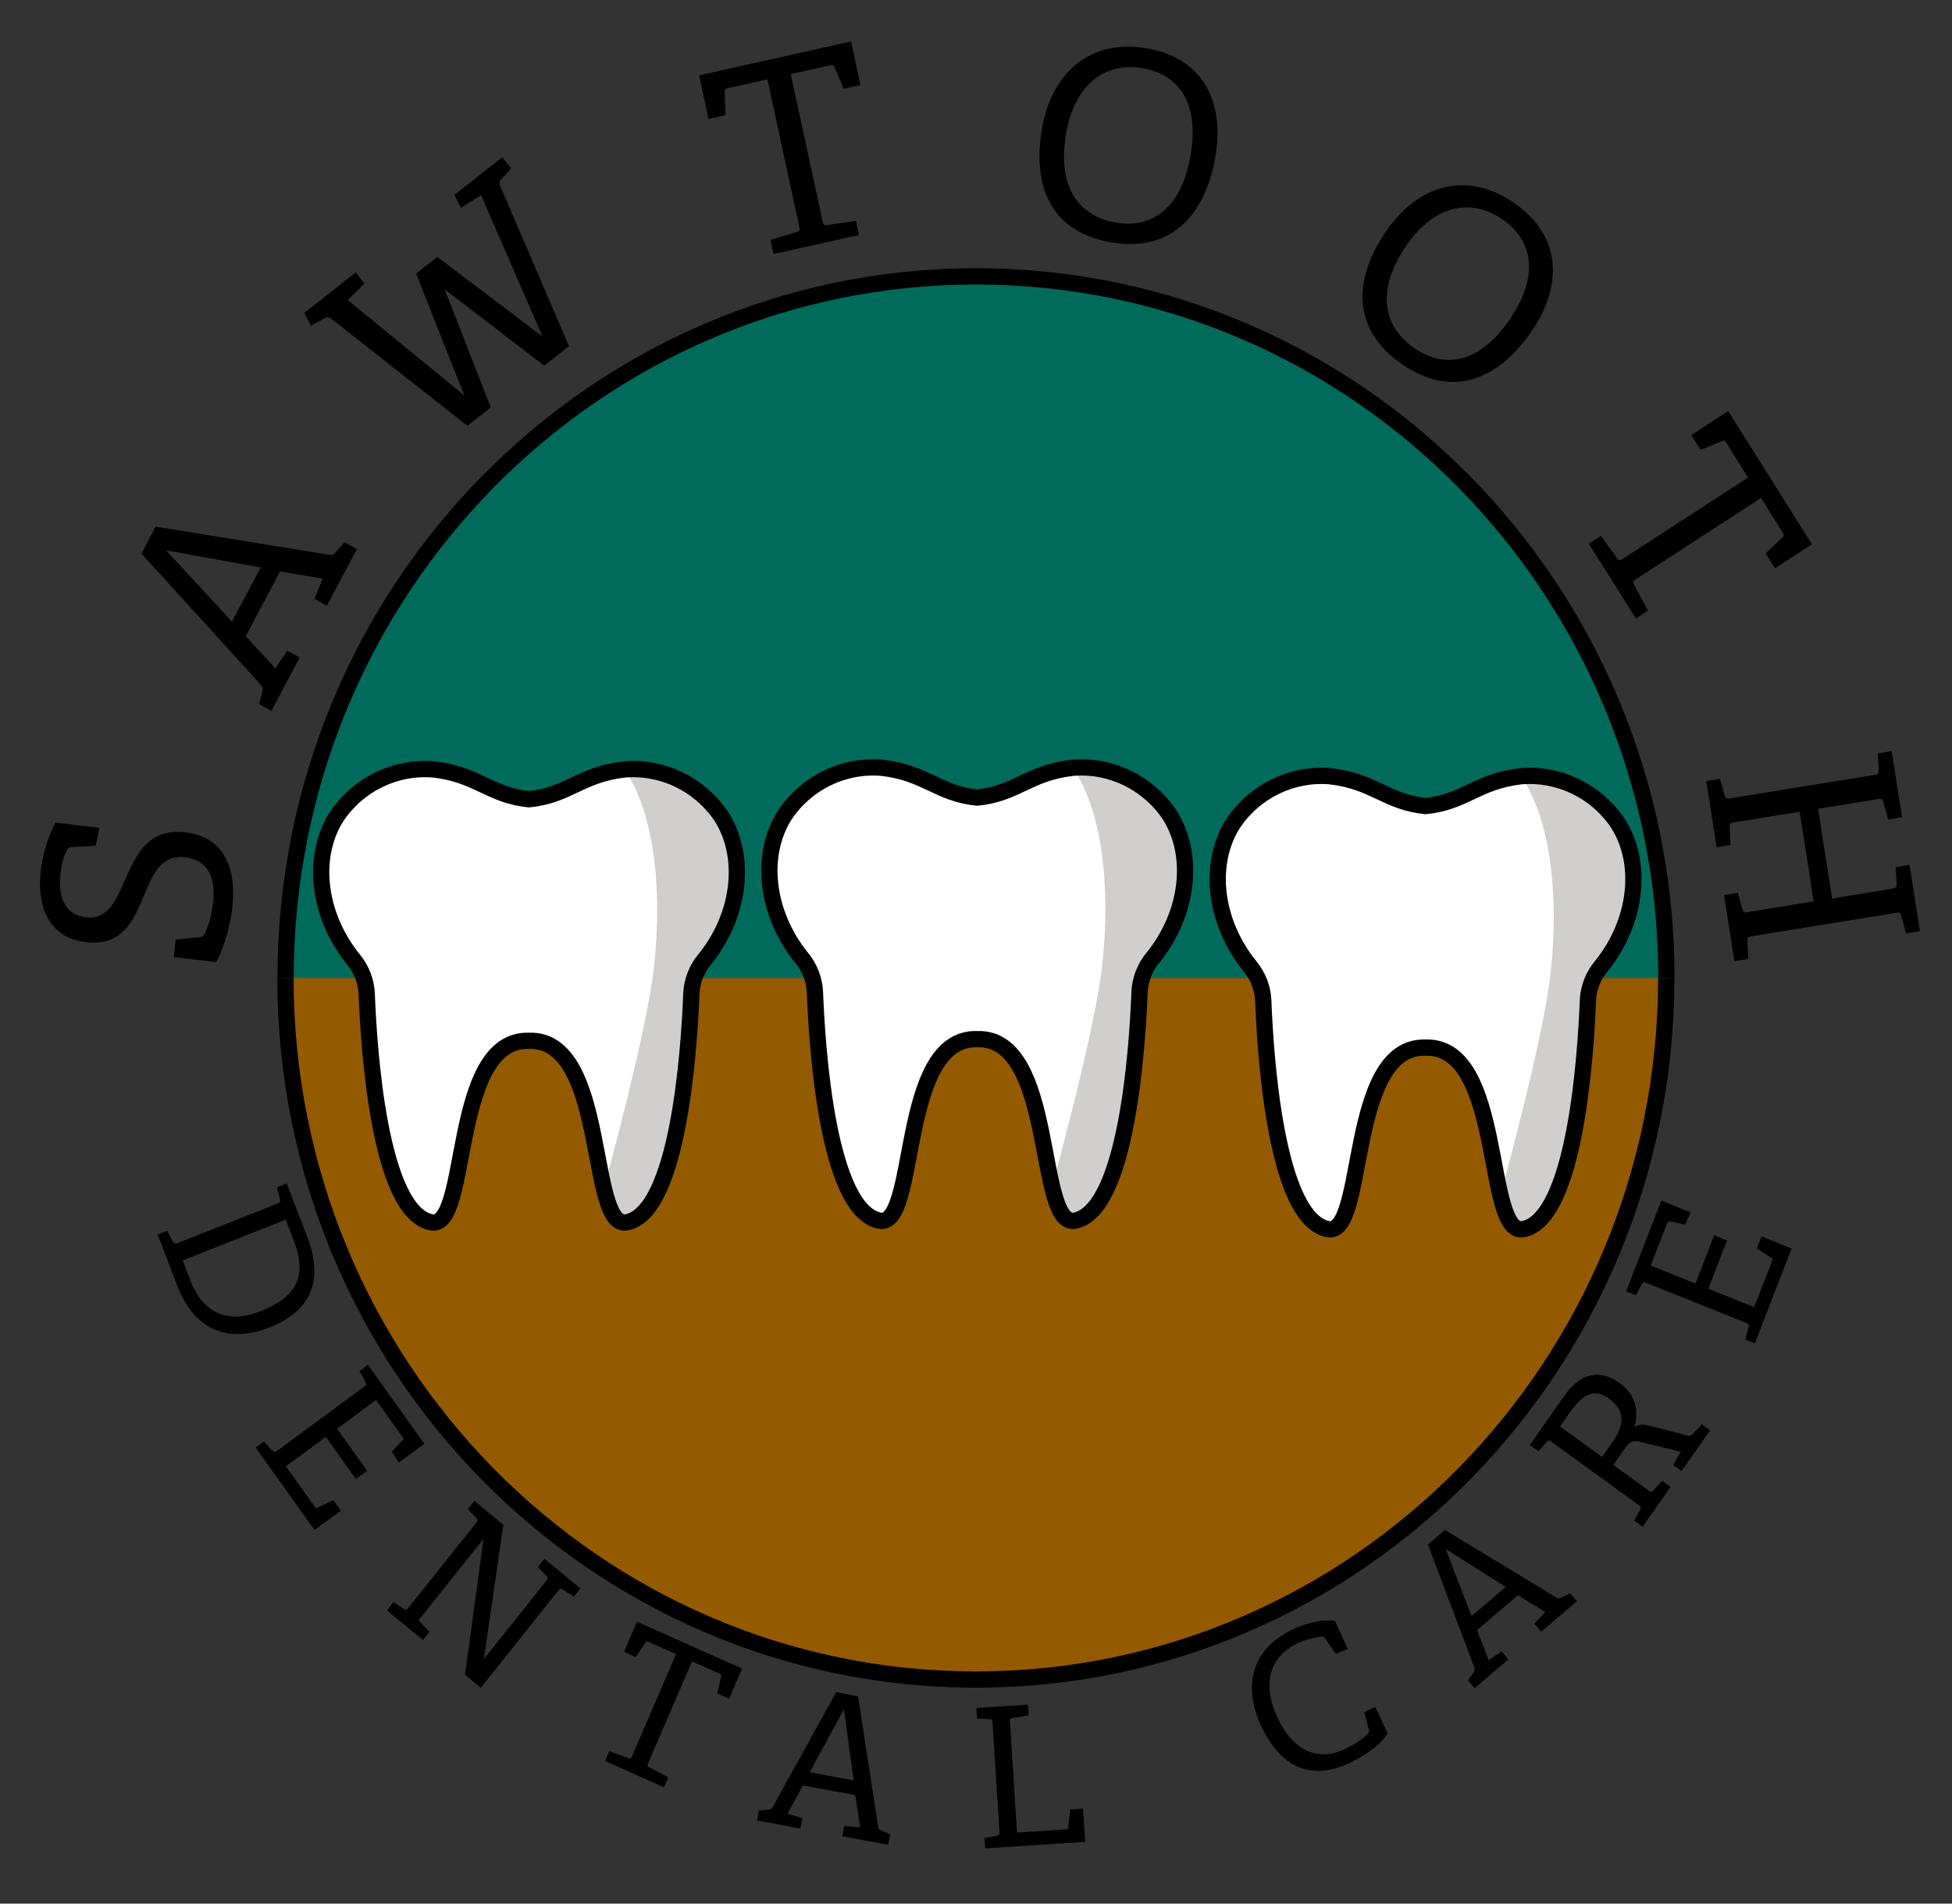<svg width="120" height="117" viewBox="0 0 120 117" fill="none" xmlns="http://www.w3.org/2000/svg">
<rect x="0" y="0" width="120" height="117" fill="#333333" stroke="none"/>
<path d="M102.434 60.107C102.434 83.924 83.433 103.229 59.992 103.229C36.551 103.229 17.549 83.924 17.549 60.107" fill="#945A00"/>
<path d="M102.434 60.107C102.434 83.924 83.433 103.229 59.992 103.229C36.551 103.229 17.549 83.924 17.549 60.107" stroke="black" stroke-miterlimit="10"/>
<path d="M17.558 60.107C17.558 36.291 36.559 16.986 60 16.986C83.441 16.986 102.442 36.291 102.442 60.107" fill="#006B5A"/>
<path d="M17.558 60.107C17.558 36.291 36.559 16.986 60 16.986C83.441 16.986 102.442 36.291 102.442 60.107" stroke="black" stroke-miterlimit="10"/>
<path d="M10.634 76.309C10.718 76.454 10.759 76.462 10.919 76.403L17.062 73.972C17.23 73.904 17.247 73.87 17.214 73.708L17.021 72.975L17.625 72.736L18.901 76.061C19.975 78.858 18.951 80.641 16.584 81.579C14.15 82.542 12.002 81.894 10.894 79.012L9.694 75.874L10.281 75.644L10.625 76.317L10.634 76.309ZM16.039 80.581C18.481 79.617 18.808 78.202 18.061 76.249L17.566 74.962L11.229 77.469L11.7 78.688C12.514 80.811 14.083 81.357 16.047 80.581H16.039Z" fill="black"/>
<path d="M16.752 89.142C16.869 89.261 16.911 89.261 17.054 89.159L22.392 85.228C22.535 85.126 22.551 85.083 22.468 84.93L22.098 84.273L22.619 83.889L26.085 88.741L24.515 89.901L24.087 89.219L24.725 88.545C24.809 88.46 24.809 88.4 24.725 88.289L23.122 86.047L20.722 87.812L22.568 90.395L21.88 90.899L20.034 88.315L17.575 90.123L19.329 92.579C19.404 92.681 19.438 92.706 19.547 92.655L20.487 92.203L20.948 92.851L19.337 94.037L15.72 88.972L16.232 88.596L16.735 89.159L16.752 89.142Z" fill="black"/>
<path d="M25.85 99.409C25.732 99.554 25.724 99.588 25.85 99.716L26.404 100.295L26.001 100.799L23.785 98.974L24.188 98.471L24.817 98.88C24.96 98.965 25.002 98.957 25.111 98.812L29.274 93.602C29.383 93.465 29.392 93.423 29.274 93.295L28.754 92.757L29.157 92.246L30.944 93.721L29.744 101.975L33.588 97.157C33.697 97.021 33.705 96.978 33.588 96.85L33.068 96.313L33.47 95.81L35.678 97.626L35.275 98.13L34.603 97.703C34.452 97.609 34.427 97.618 34.318 97.763L29.559 103.732L28.586 102.93L29.727 94.574L25.858 99.426L25.85 99.409Z" fill="black"/>
<path d="M38.598 108.055C38.758 108.115 38.791 108.081 38.867 107.91L41.561 101.668L39.891 100.926C39.773 100.875 39.731 100.867 39.664 100.969L39.085 101.847L38.363 101.523L39.161 99.673L45.615 102.555L44.818 104.406L44.096 104.081L44.331 103.05C44.356 102.93 44.331 102.905 44.213 102.854L42.543 102.112L39.849 108.354C39.782 108.507 39.773 108.558 39.933 108.635L41.083 109.249L40.822 109.854L37.197 108.234L37.457 107.629L38.598 108.047V108.055Z" fill="black"/>
<path d="M52.874 112.302L52.581 110.332L49.358 109.735L48.41 111.474L49.324 111.756L49.207 112.387L46.546 111.892L46.656 111.27L47.176 111.236C47.369 111.227 47.436 111.202 47.503 111.065L51.406 104.005L52.749 104.252L53.982 112.276C53.999 112.421 54.092 112.464 54.226 112.523L54.721 112.754L54.603 113.385L51.783 112.864L51.901 112.233L52.866 112.302H52.874ZM52.48 109.428L51.884 105.045L49.778 108.925L52.48 109.428Z" fill="black"/>
<path d="M61.267 112.822C61.427 112.788 61.452 112.754 61.444 112.574L61.016 105.889C61.007 105.71 60.982 105.676 60.814 105.668L60.067 105.633L60.025 104.977L63.189 104.772L63.231 105.429L62.266 105.591C62.09 105.616 62.081 105.659 62.09 105.83L62.518 112.634L65.497 112.438C65.623 112.438 65.657 112.412 65.674 112.293L65.791 111.21L66.58 111.159L66.706 113.205L60.562 113.606L60.52 112.967L61.251 112.839L61.267 112.822Z" fill="black"/>
<path d="M83.013 108.336C80.42 109.581 78.607 108.413 77.507 106.034C76.425 103.689 76.895 101.378 79.446 100.159C80.378 99.707 81.368 99.519 82.065 99.622L82.862 101.353L82.123 101.651L81.469 100.713C81.402 100.628 81.351 100.568 81.225 100.594C80.797 100.645 80.277 100.756 79.773 100.995C78.103 101.796 77.541 103.433 78.523 105.548C79.496 107.654 81.041 108.285 82.703 107.492C83.181 107.262 83.76 106.921 84.087 106.554C84.154 106.478 84.188 106.426 84.146 106.29L83.869 105.233L84.549 104.909L85.304 106.537C84.91 107.202 83.995 107.859 83.021 108.328L83.013 108.336Z" fill="black"/>
<path d="M94.998 99.076L93.319 98.044L90.802 100.185L91.515 102.035L92.312 101.498L92.723 101.992L90.65 103.757L90.248 103.271L90.55 102.845C90.667 102.683 90.684 102.623 90.634 102.478L87.78 94.923L88.829 94.037L95.695 98.198C95.82 98.275 95.904 98.232 96.039 98.172L96.525 97.925L96.937 98.419L94.738 100.287L94.326 99.792L94.998 99.085V99.076ZM92.572 97.541L88.871 95.205L90.466 99.332L92.572 97.541Z" fill="black"/>
<path d="M103.332 89.236L100.789 88.605C100.394 88.511 100.193 88.588 99.924 88.972L99.177 90.037L101.351 91.615C101.502 91.726 101.527 91.726 101.653 91.598L102.182 91.01L102.702 91.385L100.982 93.832L100.462 93.457L100.822 92.8C100.898 92.647 100.881 92.613 100.739 92.502L95.376 88.613C95.233 88.511 95.191 88.511 95.073 88.63L94.578 89.193L94.049 88.809L96.139 85.834C97.365 84.085 98.64 84.333 99.555 84.998C100.579 85.74 100.747 86.712 100.47 87.701C100.822 87.505 101.074 87.539 101.553 87.667L103.693 88.221C103.886 88.272 104.003 88.213 104.121 88.076L104.624 87.547L105.128 87.914L103.374 90.413L102.854 90.037L103.332 89.227V89.236ZM98.917 85.962C97.944 85.254 97.264 85.731 96.433 86.916L95.904 87.675L98.489 89.551L99.119 88.656C99.765 87.735 100.042 86.772 98.926 85.97L98.917 85.962Z" fill="black"/>
<path d="M107.495 81.57C107.537 81.408 107.512 81.374 107.344 81.306L101.209 78.85C101.041 78.782 101.007 78.79 100.923 78.944L100.571 79.609L99.966 79.37L102.132 73.793L103.936 74.518L103.601 75.26L102.694 75.081C102.577 75.055 102.526 75.089 102.476 75.209L101.477 77.784L104.23 78.892L105.38 75.925L106.169 76.241L105.019 79.208L107.839 80.342L108.938 77.52C108.989 77.4 108.989 77.358 108.888 77.298L108.007 76.735L108.292 75.993L110.138 76.735L107.881 82.559L107.293 82.32L107.486 81.587L107.495 81.57Z" fill="black"/>
<path d="M4.163 52.194C4.012 52.407 3.81 52.851 3.718 53.695C3.525 55.349 4.146 56.245 5.271 56.381C6.588 56.535 7.1 55.426 7.646 54.181C8.326 52.629 9.056 50.873 11.431 51.162C13.89 51.461 14.545 53.524 14.276 55.827C14.108 57.293 13.579 58.666 13.277 59.135L10.676 58.82L10.802 57.745L12.228 57.609C12.438 57.583 12.505 57.541 12.614 57.328C12.723 57.097 12.984 56.492 13.093 55.554C13.286 53.908 12.782 52.859 11.397 52.689C10.004 52.518 9.459 53.584 8.955 54.795C8.292 56.364 7.663 58.197 5.271 57.907C3.005 57.635 2.249 55.716 2.509 53.482C2.669 52.126 3.139 51.077 3.416 50.557L6.11 50.881L5.883 51.981L4.507 52.058C4.28 52.058 4.213 52.117 4.154 52.194H4.163Z" fill="black"/>
<path d="M19.841 35.566L17.214 35.123L15.107 39.105L16.928 41.075L17.667 39.992L18.422 40.41L16.685 43.693L15.938 43.283L16.106 42.584C16.173 42.328 16.165 42.235 16.03 42.081L8.695 34.023L9.568 32.369L20.269 34.1C20.47 34.134 20.554 34.04 20.688 33.887L21.183 33.332L21.939 33.75L20.092 37.229L19.337 36.811L19.832 35.575L19.841 35.566ZM16.03 34.876L10.214 33.827L14.259 38.21L16.03 34.876Z" fill="black"/>
<path d="M30.172 25.035L28.737 26.17L20.386 19.604C20.218 19.467 20.117 19.467 19.95 19.561L19.11 20.022L18.707 19.229L21.872 16.739L22.4 17.429L21.376 18.444L28.544 24.302L25.581 16.815L26.882 15.792L33.353 20.687L29.576 11.998L28.334 12.774L27.931 11.98L30.885 9.661L31.414 10.352L30.843 10.983C30.684 11.145 30.667 11.222 30.76 11.46L34.981 21.275L33.454 22.477L27.335 17.779L30.172 25.052V25.035Z" fill="black"/>
<path d="M48.947 14.283C49.165 14.215 49.182 14.146 49.131 13.908L47.176 4.877L44.759 5.415C44.591 5.449 44.541 5.483 44.549 5.645L44.599 7.077L43.559 7.308L42.979 4.63L52.321 2.55L52.9 5.227L51.859 5.457L51.313 4.136C51.246 3.982 51.196 3.982 51.028 4.016L48.611 4.553L50.566 13.584C50.617 13.805 50.642 13.865 50.877 13.831L52.614 13.575L52.799 14.445L47.553 15.613L47.369 14.743L48.947 14.274V14.283Z" fill="black"/>
<path d="M64.054 7.896C64.65 4.519 66.983 2.328 70.567 2.984C74.125 3.641 75.275 6.464 74.713 9.67C74.041 13.43 71.826 15.545 68.233 14.88C64.591 14.215 63.441 11.418 64.062 7.896H64.054ZM73.185 9.55C73.731 6.489 72.589 4.622 70.315 4.204C68.007 3.777 66.085 5.108 65.548 8.169C64.977 11.375 66.219 13.242 68.527 13.669C70.802 14.087 72.614 12.833 73.194 9.55H73.185Z" fill="black"/>
<path d="M85.187 14.249C87.109 11.418 90.122 10.403 93.118 12.501C96.097 14.59 95.997 17.651 94.175 20.328C92.035 23.475 89.156 24.464 86.152 22.358C83.105 20.226 83.189 17.191 85.187 14.24V14.249ZM92.841 19.587C94.578 17.029 94.301 14.846 92.396 13.507C90.466 12.151 88.174 12.56 86.437 15.118C84.616 17.796 84.985 20.022 86.916 21.377C88.821 22.708 90.978 22.332 92.841 19.587Z" fill="black"/>
<path d="M99.387 34.287C99.522 34.466 99.589 34.466 99.79 34.33L107.461 29.35L106.135 27.235C106.043 27.082 106.001 27.056 105.85 27.116L104.541 27.653L103.97 26.741L106.244 25.266L111.389 33.452L109.115 34.927L108.544 34.014L109.576 33.034C109.694 32.923 109.677 32.872 109.585 32.718L108.259 30.604L100.588 35.584C100.403 35.703 100.353 35.754 100.47 35.967L101.309 37.536L100.571 38.014L97.675 33.418L98.414 32.94L99.396 34.287H99.387Z" fill="black"/>
<path d="M107.117 55.852C107.184 56.074 107.235 56.1 107.47 56.057L111.498 55.4L110.634 49.892L106.614 50.54C106.362 50.583 106.337 50.6 106.337 50.847L106.379 51.938L105.531 52.075L104.893 48.007L105.741 47.871L106.009 48.86C106.076 49.082 106.127 49.107 106.362 49.065L115.216 47.632C115.451 47.598 115.493 47.556 115.493 47.325L115.443 46.302L116.29 46.166L116.928 50.233L116.081 50.369L115.787 49.321C115.72 49.082 115.686 49.073 115.451 49.116L111.767 49.713L112.631 55.221L116.316 54.624C116.551 54.59 116.593 54.548 116.593 54.318L116.542 53.294L117.39 53.158L118.028 57.225L117.18 57.362L116.886 56.313C116.819 56.074 116.786 56.066 116.542 56.108L107.705 57.541C107.453 57.583 107.428 57.6 107.428 57.848L107.47 58.939L106.622 59.076L105.984 55.008L106.832 54.872L107.1 55.861L107.117 55.852Z" fill="black"/>
<path d="M44.339 50.173C43.005 48.195 40.73 47.095 38.38 47.291C35.661 47.607 34.956 48.877 32.522 49.124C30.096 48.877 29.383 47.607 26.664 47.291C24.314 47.095 22.04 48.195 20.705 50.173C19.144 52.595 19.488 56.202 21.729 58.973C22.216 59.562 22.501 60.286 22.543 61.054C22.677 64.567 23.332 74.458 26.496 75.124C28.93 75.644 27.646 63.817 32.522 63.97C37.398 63.817 36.114 75.644 38.548 75.124C41.704 74.45 42.367 64.567 42.501 61.054C42.543 60.286 42.828 59.553 43.315 58.973C45.556 56.211 45.9 52.595 44.339 50.173Z" fill="white"/>
<path d="M44.339 50.173C43.634 48.57 37.289 45.756 38.38 47.291C40.109 49.73 40.755 54.318 40.218 59.306C39.757 63.595 37.121 73.017 37.121 73.017C36.911 74.296 37.667 75.43 38.154 75.354C39.496 75.141 42.635 70.979 42.493 61.045C42.518 60.278 42.803 59.536 43.307 58.965C45.296 56.483 45.69 53.056 44.331 50.165L44.339 50.173Z" fill="#D0CFCE"/>
<path d="M44.339 50.173C43.005 48.195 40.73 47.095 38.38 47.291C35.661 47.607 34.956 48.877 32.522 49.124C30.096 48.877 29.383 47.607 26.664 47.291C24.314 47.095 22.04 48.195 20.705 50.173C19.144 52.595 19.488 56.202 21.729 58.973C22.216 59.562 22.501 60.286 22.543 61.054C22.677 64.567 23.332 74.458 26.496 75.124C28.93 75.644 27.646 63.817 32.522 63.97C37.398 63.817 36.114 75.644 38.548 75.124C41.704 74.45 42.367 64.567 42.501 61.054C42.543 60.286 42.828 59.553 43.315 58.973C45.556 56.211 45.9 52.595 44.339 50.173Z" stroke="black" stroke-miterlimit="10"/>
<path d="M71.893 50.071C70.558 48.093 68.284 46.993 65.934 47.189C63.215 47.504 62.51 48.775 60.076 49.022C57.65 48.775 56.937 47.504 54.217 47.189C51.867 46.993 49.593 48.093 48.259 50.071C46.697 52.493 47.042 56.1 49.282 58.871C49.769 59.459 50.055 60.184 50.097 60.952C50.231 64.465 50.886 74.356 54.05 75.021C56.483 75.541 55.199 63.714 60.076 63.868C64.952 63.714 63.668 75.541 66.102 75.021C69.257 74.348 69.92 64.465 70.055 60.952C70.097 60.184 70.382 59.451 70.869 58.871C73.11 56.108 73.454 52.493 71.893 50.071Z" fill="white"/>
<path d="M71.893 50.071C71.188 48.468 64.843 45.654 65.934 47.189C67.663 49.628 68.309 54.215 67.772 59.203C67.31 63.493 64.675 72.915 64.675 72.915C64.465 74.194 65.22 75.328 65.707 75.251C67.05 75.038 70.189 70.877 70.046 60.943C70.071 60.176 70.357 59.434 70.86 58.862C72.849 56.381 73.244 52.953 71.884 50.062L71.893 50.071Z" fill="#D0CFCE"/>
<path d="M71.893 50.071C70.558 48.093 68.284 46.993 65.934 47.189C63.215 47.504 62.51 48.775 60.076 49.022C57.65 48.775 56.937 47.504 54.217 47.189C51.867 46.993 49.593 48.093 48.259 50.071C46.697 52.493 47.042 56.1 49.282 58.871C49.769 59.459 50.055 60.184 50.097 60.952C50.231 64.465 50.886 74.356 54.05 75.021C56.483 75.541 55.199 63.714 60.076 63.868C64.952 63.714 63.668 75.541 66.102 75.021C69.257 74.348 69.92 64.465 70.055 60.952C70.097 60.184 70.382 59.451 70.869 58.871C73.11 56.108 73.454 52.493 71.893 50.071Z" stroke="black" stroke-miterlimit="10"/>
<path d="M99.454 50.591C98.12 48.613 95.846 47.513 93.496 47.709C90.776 48.025 90.071 49.295 87.638 49.542C85.212 49.295 84.499 48.025 81.779 47.709C79.429 47.513 77.155 48.613 75.82 50.591C74.259 53.013 74.603 56.62 76.844 59.391C77.331 59.98 77.617 60.704 77.659 61.472C77.793 64.985 78.447 74.876 81.612 75.541C84.045 76.061 82.761 64.234 87.638 64.388C92.514 64.234 91.23 76.061 93.663 75.541C96.819 74.868 97.482 64.985 97.617 61.472C97.659 60.704 97.944 59.971 98.431 59.391C100.671 56.628 101.016 53.013 99.454 50.591Z" fill="white"/>
<path d="M99.454 50.591C98.749 48.988 92.405 46.174 93.496 47.709C95.225 50.148 95.871 54.735 95.334 59.724C94.872 64.013 92.237 73.435 92.237 73.435C92.027 74.714 92.782 75.848 93.269 75.772C94.612 75.558 97.751 71.397 97.608 61.463C97.633 60.696 97.919 59.954 98.422 59.383C100.411 56.901 100.806 53.473 99.446 50.583L99.454 50.591Z" fill="#D0CFCE"/>
<path d="M99.454 50.591C98.12 48.613 95.846 47.513 93.496 47.709C90.776 48.025 90.071 49.295 87.638 49.542C85.212 49.295 84.499 48.025 81.779 47.709C79.429 47.513 77.155 48.613 75.82 50.591C74.259 53.013 74.603 56.62 76.844 59.391C77.331 59.979 77.617 60.704 77.659 61.472C77.793 64.985 78.447 74.876 81.612 75.541C84.045 76.061 82.761 64.234 87.638 64.388C92.514 64.234 91.23 76.061 93.663 75.541C96.819 74.868 97.482 64.985 97.617 61.472C97.659 60.704 97.944 59.971 98.431 59.391C100.671 56.628 101.016 53.013 99.454 50.591Z" stroke="black" stroke-miterlimit="10"/>
</svg>
